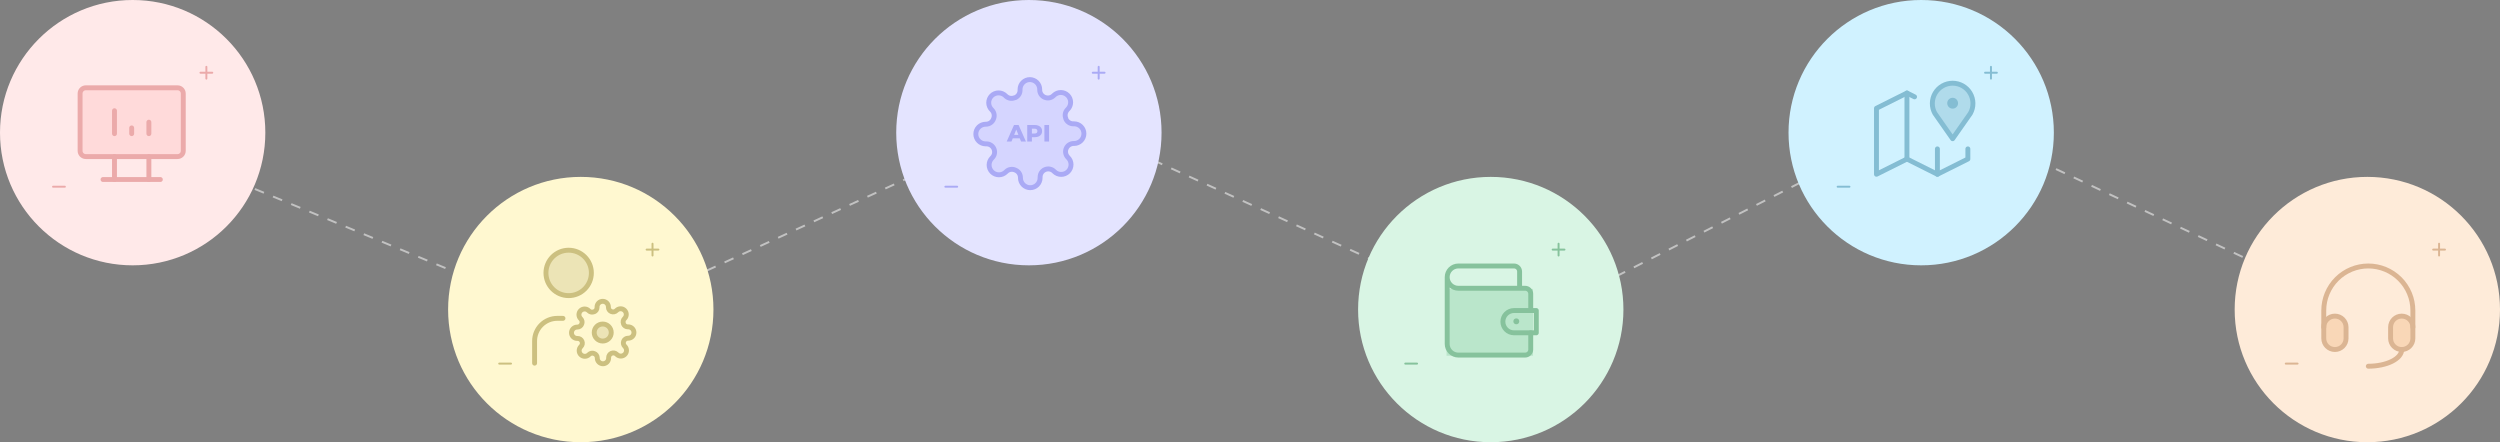 <svg width="1272" height="225" viewBox="0 0 1272 225" fill="none" xmlns="http://www.w3.org/2000/svg">
<rect x="0" y="0" width="1272" height="225" fill="#808080" stroke="none"/>
<path d="M83.5 77L298 166L534 57.5L772.5 166L985.5 57.5L1216 166" stroke="#C2C2C2" stroke-dasharray="5 5"/>
<circle cx="523.5" cy="67.5" r="67.5" fill="#E4E4FF"/>
<path d="M556 37H562" stroke="#AAAAF5" stroke-linecap="round"/>
<path d="M481 95H487" stroke="#AAAAF5" stroke-linecap="round"/>
<path d="M559 40V34" stroke="#AAAAF5" stroke-linecap="round"/>
<path d="M542.5 75.5C542.167 76.254 542.068 77.091 542.215 77.901C542.362 78.713 542.749 79.461 543.325 80.05L543.475 80.2C543.94 80.664 544.309 81.216 544.56 81.823C544.812 82.43 544.941 83.08 544.941 83.737C544.941 84.395 544.812 85.045 544.56 85.652C544.309 86.259 543.94 86.811 543.475 87.275C543.011 87.74 542.459 88.109 541.852 88.36C541.245 88.612 540.595 88.741 539.938 88.741C539.28 88.741 538.63 88.612 538.023 88.36C537.416 88.109 536.864 87.74 536.4 87.275L536.25 87.125C535.661 86.549 534.912 86.162 534.101 86.015C533.29 85.868 532.454 85.967 531.7 86.3C530.961 86.617 530.33 87.143 529.886 87.814C529.442 88.485 529.203 89.27 529.2 90.075V90.5C529.2 91.826 528.673 93.098 527.736 94.035C526.798 94.973 525.526 95.5 524.2 95.5C522.874 95.5 521.602 94.973 520.664 94.035C519.727 93.098 519.2 91.826 519.2 90.5V90.275C519.181 89.448 518.913 88.645 518.431 87.972C517.95 87.299 517.277 86.786 516.5 86.5C515.746 86.167 514.91 86.068 514.099 86.215C513.288 86.362 512.539 86.749 511.95 87.325L511.8 87.475C511.336 87.94 510.784 88.309 510.177 88.56C509.57 88.812 508.92 88.941 508.262 88.941C507.605 88.941 506.955 88.812 506.348 88.56C505.741 88.309 505.189 87.94 504.725 87.475C504.26 87.011 503.891 86.459 503.64 85.852C503.388 85.245 503.259 84.595 503.259 83.938C503.259 83.28 503.388 82.63 503.64 82.023C503.891 81.416 504.26 80.864 504.725 80.4L504.875 80.25C505.451 79.661 505.838 78.912 505.985 78.102C506.132 77.29 506.033 76.454 505.7 75.7C505.383 74.961 504.857 74.33 504.186 73.886C503.515 73.442 502.729 73.203 501.925 73.2H501.5C500.174 73.2 498.902 72.673 497.964 71.736C497.027 70.798 496.5 69.526 496.5 68.2C496.5 66.874 497.027 65.602 497.964 64.665C498.902 63.727 500.174 63.2 501.5 63.2H501.725C502.552 63.181 503.355 62.913 504.028 62.431C504.701 61.95 505.214 61.277 505.5 60.5C505.833 59.746 505.932 58.91 505.785 58.099C505.638 57.288 505.251 56.539 504.675 55.95L504.525 55.8C504.06 55.336 503.691 54.784 503.44 54.177C503.188 53.57 503.059 52.92 503.059 52.263C503.059 51.605 503.188 50.955 503.44 50.348C503.691 49.741 504.06 49.189 504.525 48.725C504.989 48.26 505.541 47.891 506.148 47.64C506.755 47.388 507.405 47.259 508.062 47.259C508.72 47.259 509.37 47.388 509.977 47.64C510.584 47.891 511.136 48.26 511.6 48.725L511.75 48.875C512.339 49.451 513.088 49.838 513.899 49.985C514.71 50.132 515.546 50.033 516.3 49.7H516.5C517.239 49.383 517.87 48.857 518.314 48.186C518.758 47.515 518.997 46.73 519 45.925V45.5C519 44.174 519.527 42.902 520.464 41.965C521.402 41.027 522.674 40.5 524 40.5C525.326 40.5 526.598 41.027 527.536 41.965C528.473 42.902 529 44.174 529 45.5V45.725C529.003 46.529 529.242 47.315 529.686 47.986C530.13 48.657 530.761 49.183 531.5 49.5C532.254 49.833 533.09 49.932 533.901 49.785C534.712 49.638 535.461 49.251 536.05 48.675L536.2 48.525C536.664 48.06 537.216 47.691 537.823 47.44C538.43 47.188 539.08 47.059 539.738 47.059C540.395 47.059 541.045 47.188 541.652 47.44C542.259 47.691 542.811 48.06 543.275 48.525C543.74 48.989 544.109 49.541 544.36 50.148C544.612 50.755 544.741 51.405 544.741 52.062C544.741 52.72 544.612 53.37 544.36 53.977C544.109 54.584 543.74 55.136 543.275 55.6L543.125 55.75C542.549 56.339 542.162 57.087 542.015 57.898C541.868 58.709 541.967 59.546 542.3 60.3V60.5C542.617 61.239 543.143 61.87 543.814 62.314C544.485 62.758 545.271 62.997 546.075 63H546.5C547.826 63 549.098 63.527 550.036 64.465C550.973 65.402 551.5 66.674 551.5 68C551.5 69.326 550.973 70.598 550.036 71.535C549.098 72.473 547.826 73 546.5 73H546.275C545.471 73.003 544.685 73.242 544.014 73.686C543.343 74.13 542.817 74.761 542.5 75.5V75.5Z" fill="#D5D5FF" stroke="#AAAAF5" stroke-width="2.5" stroke-linecap="round" stroke-linejoin="round"/>
<path d="M518.853 70.368H515.301L514.641 72H512.217L515.925 63.6H518.265L521.985 72H519.513L518.853 70.368ZM518.157 68.616L517.077 65.928L515.997 68.616H518.157ZM526.498 63.6C527.258 63.6 527.918 63.728 528.478 63.984C529.038 64.232 529.47 64.592 529.774 65.064C530.078 65.528 530.23 66.076 530.23 66.708C530.23 67.34 530.078 67.888 529.774 68.352C529.47 68.816 529.038 69.176 528.478 69.432C527.918 69.68 527.258 69.804 526.498 69.804H525.034V72H522.658V63.6H526.498ZM526.354 67.932C526.842 67.932 527.21 67.828 527.458 67.62C527.706 67.404 527.83 67.1 527.83 66.708C527.83 66.316 527.706 66.012 527.458 65.796C527.21 65.58 526.842 65.472 526.354 65.472H525.034V67.932H526.354ZM531.389 63.6H533.765V72H531.389V63.6Z" fill="#AAAAF5"/>
<circle cx="977.5" cy="67.5" r="67.5" fill="#D0F2FF"/>
<path d="M1010 37H1016" stroke="#84BDD3" stroke-linecap="round"/>
<path d="M935 95H941" stroke="#84BDD3" stroke-linecap="round"/>
<path d="M1013 40V34" stroke="#84BDD3" stroke-linecap="round"/>
<path d="M993.5 70.583L984.458 57.666C983.588 56.093 983.143 54.32 983.168 52.523C983.192 50.725 983.685 48.965 984.599 47.416C985.512 45.867 986.813 44.583 988.374 43.691C989.935 42.8 991.702 42.331 993.5 42.331C995.298 42.331 997.065 42.8 998.626 43.691C1000.19 44.583 1001.49 45.867 1002.4 47.416C1003.31 48.965 1003.81 50.725 1003.83 52.523C1003.86 54.32 1003.41 56.093 1002.54 57.666L993.5 70.583Z" fill="#B0DBEB" stroke="#84BDD3" stroke-width="2.5" stroke-linecap="round" stroke-linejoin="round"/>
<path d="M993.5 52.5V52.525" stroke="#84BDD3" stroke-width="5.5" stroke-linecap="round" stroke-linejoin="round"/>
<path d="M974.125 49.271L970.25 47.334L954.75 55.084V88.667L970.25 80.917L985.75 88.667L1001.25 80.917V75.75" stroke="#84BDD3" stroke-width="2.5" stroke-linecap="round" stroke-linejoin="round"/>
<path d="M970.25 47.334V80.917" stroke="#84BDD3" stroke-width="2.5" stroke-linecap="round" stroke-linejoin="round"/>
<path d="M985.75 75.75V88.667" stroke="#84BDD3" stroke-width="2.5" stroke-linecap="round" stroke-linejoin="round"/>
<circle cx="295.5" cy="157.5" r="67.5" fill="#FFF8D0"/>
<path d="M329 127H335" stroke="#CCC080" stroke-linecap="round"/>
<path d="M254 185H260" stroke="#CCC080" stroke-linecap="round"/>
<path d="M332 130V124" stroke="#CCC080" stroke-linecap="round"/>
<g clip-path="url(#clip0_84_3700)">
<path d="M306.667 173.528C309.06 173.528 311 171.587 311 169.194C311 166.801 309.06 164.861 306.667 164.861C304.273 164.861 302.333 166.801 302.333 169.194C302.333 171.587 304.273 173.528 306.667 173.528Z" fill="#ECE4B6" stroke="#CCC080" stroke-width="2.5" stroke-linecap="round" stroke-linejoin="round"/>
<path d="M317.356 173.527C317.163 173.963 317.106 174.446 317.191 174.915C317.276 175.383 317.499 175.816 317.832 176.156L317.919 176.243C318.187 176.511 318.401 176.83 318.546 177.181C318.691 177.531 318.766 177.907 318.766 178.287C318.766 178.666 318.691 179.042 318.546 179.393C318.401 179.744 318.187 180.062 317.919 180.331C317.651 180.599 317.332 180.812 316.981 180.958C316.631 181.103 316.255 181.178 315.875 181.178C315.495 181.178 315.119 181.103 314.769 180.958C314.418 180.812 314.099 180.599 313.831 180.331L313.744 180.244C313.404 179.911 312.972 179.688 312.503 179.603C312.035 179.518 311.551 179.575 311.116 179.767C310.688 179.95 310.324 180.255 310.067 180.642C309.811 181.03 309.673 181.484 309.671 181.949V182.194C309.671 182.96 309.367 183.695 308.825 184.237C308.283 184.779 307.548 185.083 306.782 185.083C306.016 185.083 305.281 184.779 304.739 184.237C304.198 183.695 303.893 182.96 303.893 182.194V182.064C303.882 181.586 303.727 181.122 303.449 180.733C303.171 180.344 302.782 180.048 302.333 179.883C301.898 179.691 301.414 179.633 300.946 179.718C300.477 179.803 300.045 180.027 299.704 180.36L299.618 180.446C299.349 180.715 299.031 180.928 298.68 181.073C298.329 181.219 297.954 181.294 297.574 181.294C297.194 181.294 296.818 181.219 296.468 181.073C296.117 180.928 295.798 180.715 295.53 180.446C295.261 180.178 295.048 179.859 294.903 179.509C294.758 179.158 294.683 178.782 294.683 178.402C294.683 178.023 294.758 177.647 294.903 177.296C295.048 176.945 295.261 176.627 295.53 176.359L295.617 176.272C295.95 175.931 296.173 175.499 296.258 175.03C296.343 174.562 296.286 174.079 296.093 173.643C295.91 173.216 295.606 172.851 295.219 172.595C294.831 172.338 294.377 172.2 293.912 172.199H293.667C292.9 172.199 292.166 171.894 291.624 171.352C291.082 170.811 290.778 170.076 290.778 169.31C290.778 168.543 291.082 167.809 291.624 167.267C292.166 166.725 292.9 166.421 293.667 166.421H293.797C294.275 166.41 294.738 166.255 295.127 165.977C295.516 165.698 295.813 165.31 295.978 164.861C296.17 164.425 296.227 163.942 296.142 163.473C296.057 163.005 295.834 162.572 295.501 162.232L295.414 162.145C295.146 161.877 294.933 161.558 294.787 161.208C294.642 160.857 294.567 160.481 294.567 160.101C294.567 159.722 294.642 159.346 294.787 158.995C294.933 158.644 295.146 158.326 295.414 158.057C295.683 157.789 296.001 157.576 296.352 157.43C296.703 157.285 297.079 157.21 297.458 157.21C297.838 157.21 298.214 157.285 298.565 157.43C298.915 157.576 299.234 157.789 299.502 158.057L299.589 158.144C299.929 158.477 300.362 158.7 300.83 158.785C301.299 158.87 301.782 158.813 302.218 158.621H302.333C302.761 158.438 303.125 158.134 303.382 157.746C303.638 157.359 303.776 156.904 303.778 156.44V156.194C303.778 155.428 304.082 154.693 304.624 154.151C305.166 153.61 305.9 153.305 306.667 153.305C307.433 153.305 308.168 153.61 308.709 154.151C309.251 154.693 309.556 155.428 309.556 156.194V156.324C309.557 156.789 309.695 157.243 309.952 157.631C310.208 158.018 310.573 158.322 311 158.505C311.436 158.697 311.919 158.755 312.388 158.67C312.856 158.585 313.288 158.362 313.629 158.029L313.716 157.942C313.984 157.673 314.302 157.46 314.653 157.315C315.004 157.169 315.38 157.095 315.759 157.095C316.139 157.095 316.515 157.169 316.866 157.315C317.216 157.46 317.535 157.673 317.803 157.942C318.072 158.21 318.285 158.529 318.43 158.879C318.576 159.23 318.651 159.606 318.651 159.986C318.651 160.365 318.576 160.741 318.43 161.092C318.285 161.443 318.072 161.761 317.803 162.03L317.717 162.116C317.384 162.457 317.16 162.889 317.075 163.358C316.99 163.826 317.048 164.31 317.24 164.745V164.861C317.423 165.288 317.727 165.652 318.115 165.909C318.502 166.166 318.956 166.303 319.421 166.305H319.667C320.433 166.305 321.168 166.61 321.709 167.151C322.251 167.693 322.556 168.428 322.556 169.194C322.556 169.96 322.251 170.695 321.709 171.237C321.168 171.779 320.433 172.083 319.667 172.083H319.537C319.072 172.085 318.618 172.223 318.23 172.479C317.843 172.736 317.539 173.1 317.356 173.527V173.527Z" stroke="#CCC080" stroke-width="2.5" stroke-linecap="round" stroke-linejoin="round"/>
</g>
<path d="M289.333 150.416C295.715 150.416 300.889 145.243 300.889 138.861C300.889 132.479 295.715 127.305 289.333 127.305C282.951 127.305 277.778 132.479 277.778 138.861C277.778 145.243 282.951 150.416 289.333 150.416Z" fill="#ECE4B6" stroke="#CCC080" stroke-width="2.5" stroke-linecap="round" stroke-linejoin="round"/>
<path d="M272 184.774V173.527C272 170.463 273.217 167.523 275.385 165.356C277.552 163.189 280.491 161.972 283.556 161.972H286.444" stroke="#CCC080" stroke-width="2.5" stroke-linecap="round" stroke-linejoin="round"/>
<circle cx="1204.5" cy="157.5" r="67.5" fill="#FEEBD9"/>
<path d="M1238 127H1244" stroke="#DBB593" stroke-linecap="round"/>
<path d="M1163 185H1169" stroke="#DBB593" stroke-linecap="round"/>
<path d="M1241 130V124" stroke="#DBB593" stroke-linecap="round"/>
<path d="M1193.67 166.5C1193.67 163.371 1191.13 160.833 1188 160.833C1184.87 160.833 1182.33 163.371 1182.33 166.5V172.167C1182.33 175.296 1184.87 177.833 1188 177.833C1191.13 177.833 1193.67 175.296 1193.67 172.167V166.5Z" fill="#F9D7B7" stroke="#DBB593" stroke-width="2.5" stroke-linecap="round" stroke-linejoin="round"/>
<path d="M1227.67 166.5C1227.67 163.371 1225.13 160.833 1222 160.833C1218.87 160.833 1216.33 163.371 1216.33 166.5V172.167C1216.33 175.296 1218.87 177.833 1222 177.833C1225.13 177.833 1227.67 175.296 1227.67 172.167V166.5Z" fill="#F9D7B7" stroke="#DBB593" stroke-width="2.5" stroke-linecap="round" stroke-linejoin="round"/>
<path d="M1182.33 166.5V158C1182.33 151.989 1184.72 146.223 1188.97 141.972C1193.22 137.722 1198.99 135.333 1205 135.333C1211.01 135.333 1216.78 137.722 1221.03 141.972C1225.28 146.223 1227.67 151.989 1227.67 158V166.5" stroke="#DBB593" stroke-width="2.5" stroke-linecap="round" stroke-linejoin="round"/>
<path d="M1222 177.833C1222 180.088 1220.21 182.25 1217.02 183.844C1213.83 185.438 1209.51 186.333 1205 186.333" stroke="#DBB593" stroke-width="2.5" stroke-linecap="round" stroke-linejoin="round"/>
<circle cx="67.5" cy="67.5" r="67.5" fill="#FFE9E9"/>
<path d="M90.333 44.666H43.667C42.056 44.666 40.75 45.972 40.75 47.583V76.75C40.75 78.361 42.056 79.666 43.667 79.666H90.333C91.944 79.666 93.25 78.361 93.25 76.75V47.583C93.25 45.972 91.944 44.666 90.333 44.666Z" fill="#FFDADA" stroke="#EBAAAA" stroke-width="2.5" stroke-linecap="round" stroke-linejoin="round"/>
<path d="M52.417 91.334H81.583" stroke="#EBAAAA" stroke-width="2.5" stroke-linecap="round" stroke-linejoin="round"/>
<path d="M58.25 79.666V91.333" stroke="#EBAAAA" stroke-width="2.5" stroke-linecap="round" stroke-linejoin="round"/>
<path d="M75.75 79.666V91.333" stroke="#EBAAAA" stroke-width="2.5" stroke-linecap="round" stroke-linejoin="round"/>
<path d="M58.25 68V56.334" stroke="#EBAAAA" stroke-width="2.5" stroke-linecap="round" stroke-linejoin="round"/>
<path d="M67 68V65.084" stroke="#2C3E50" stroke-width="1.5" stroke-linecap="round" stroke-linejoin="round"/>
<path d="M75.75 68V62.166" stroke="#EBAAAA" stroke-width="2.5" stroke-linecap="round" stroke-linejoin="round"/>
<path d="M67 68V65.084" stroke="#EBAAAA" stroke-width="2.5" stroke-linecap="round" stroke-linejoin="round"/>
<path d="M102 37H108" stroke="#EBAAAA" stroke-linecap="round"/>
<path d="M27 95H33" stroke="#EBAAAA" stroke-linecap="round"/>
<path d="M105 40V34" stroke="#EBAAAA" stroke-linecap="round"/>
<circle cx="758.5" cy="157.5" r="67.5" fill="#D9F5E4"/>
<path d="M790 127H796" stroke="#86C29C" stroke-linecap="round"/>
<path d="M715 185H721" stroke="#86C29C" stroke-linecap="round"/>
<path d="M793 130V124" stroke="#86C29C" stroke-linecap="round"/>
<rect x="736" y="147" width="44" height="34" fill="#BAE6CB"/>
<circle cx="771.5" cy="163.5" r="1.5" fill="#86C29C"/>
<path d="M773.167 146.667V138.167C773.167 137.415 772.868 136.695 772.337 136.163C771.805 135.632 771.085 135.333 770.333 135.333H742C740.497 135.333 739.056 135.931 737.993 136.993C736.93 138.056 736.333 139.497 736.333 141M736.333 141C736.333 142.503 736.93 143.944 737.993 145.007C739.056 146.07 740.497 146.667 742 146.667H776C776.751 146.667 777.472 146.965 778.003 147.497C778.535 148.028 778.833 148.749 778.833 149.5V158M736.333 141V175C736.333 176.503 736.93 177.944 737.993 179.007C739.056 180.07 740.497 180.667 742 180.667H776C776.751 180.667 777.472 180.368 778.003 179.837C778.535 179.306 778.833 178.585 778.833 177.833V169.333" stroke="#86C29C" stroke-width="2.5" stroke-linecap="round" stroke-linejoin="round"/>
<path d="M781.667 158V169.333H770.333C768.83 169.333 767.389 168.736 766.326 167.674C765.264 166.611 764.667 165.17 764.667 163.667C764.667 162.164 765.264 160.722 766.326 159.66C767.389 158.597 768.83 158 770.333 158H781.667Z" stroke="#86C29C" stroke-width="2.5" stroke-linecap="round" stroke-linejoin="round"/>
<defs>
<clipPath id="clip0_84_3700">
<rect width="34.667" height="34.667" fill="white" transform="translate(289.333 151.861)"/>
</clipPath>
</defs>
</svg>

